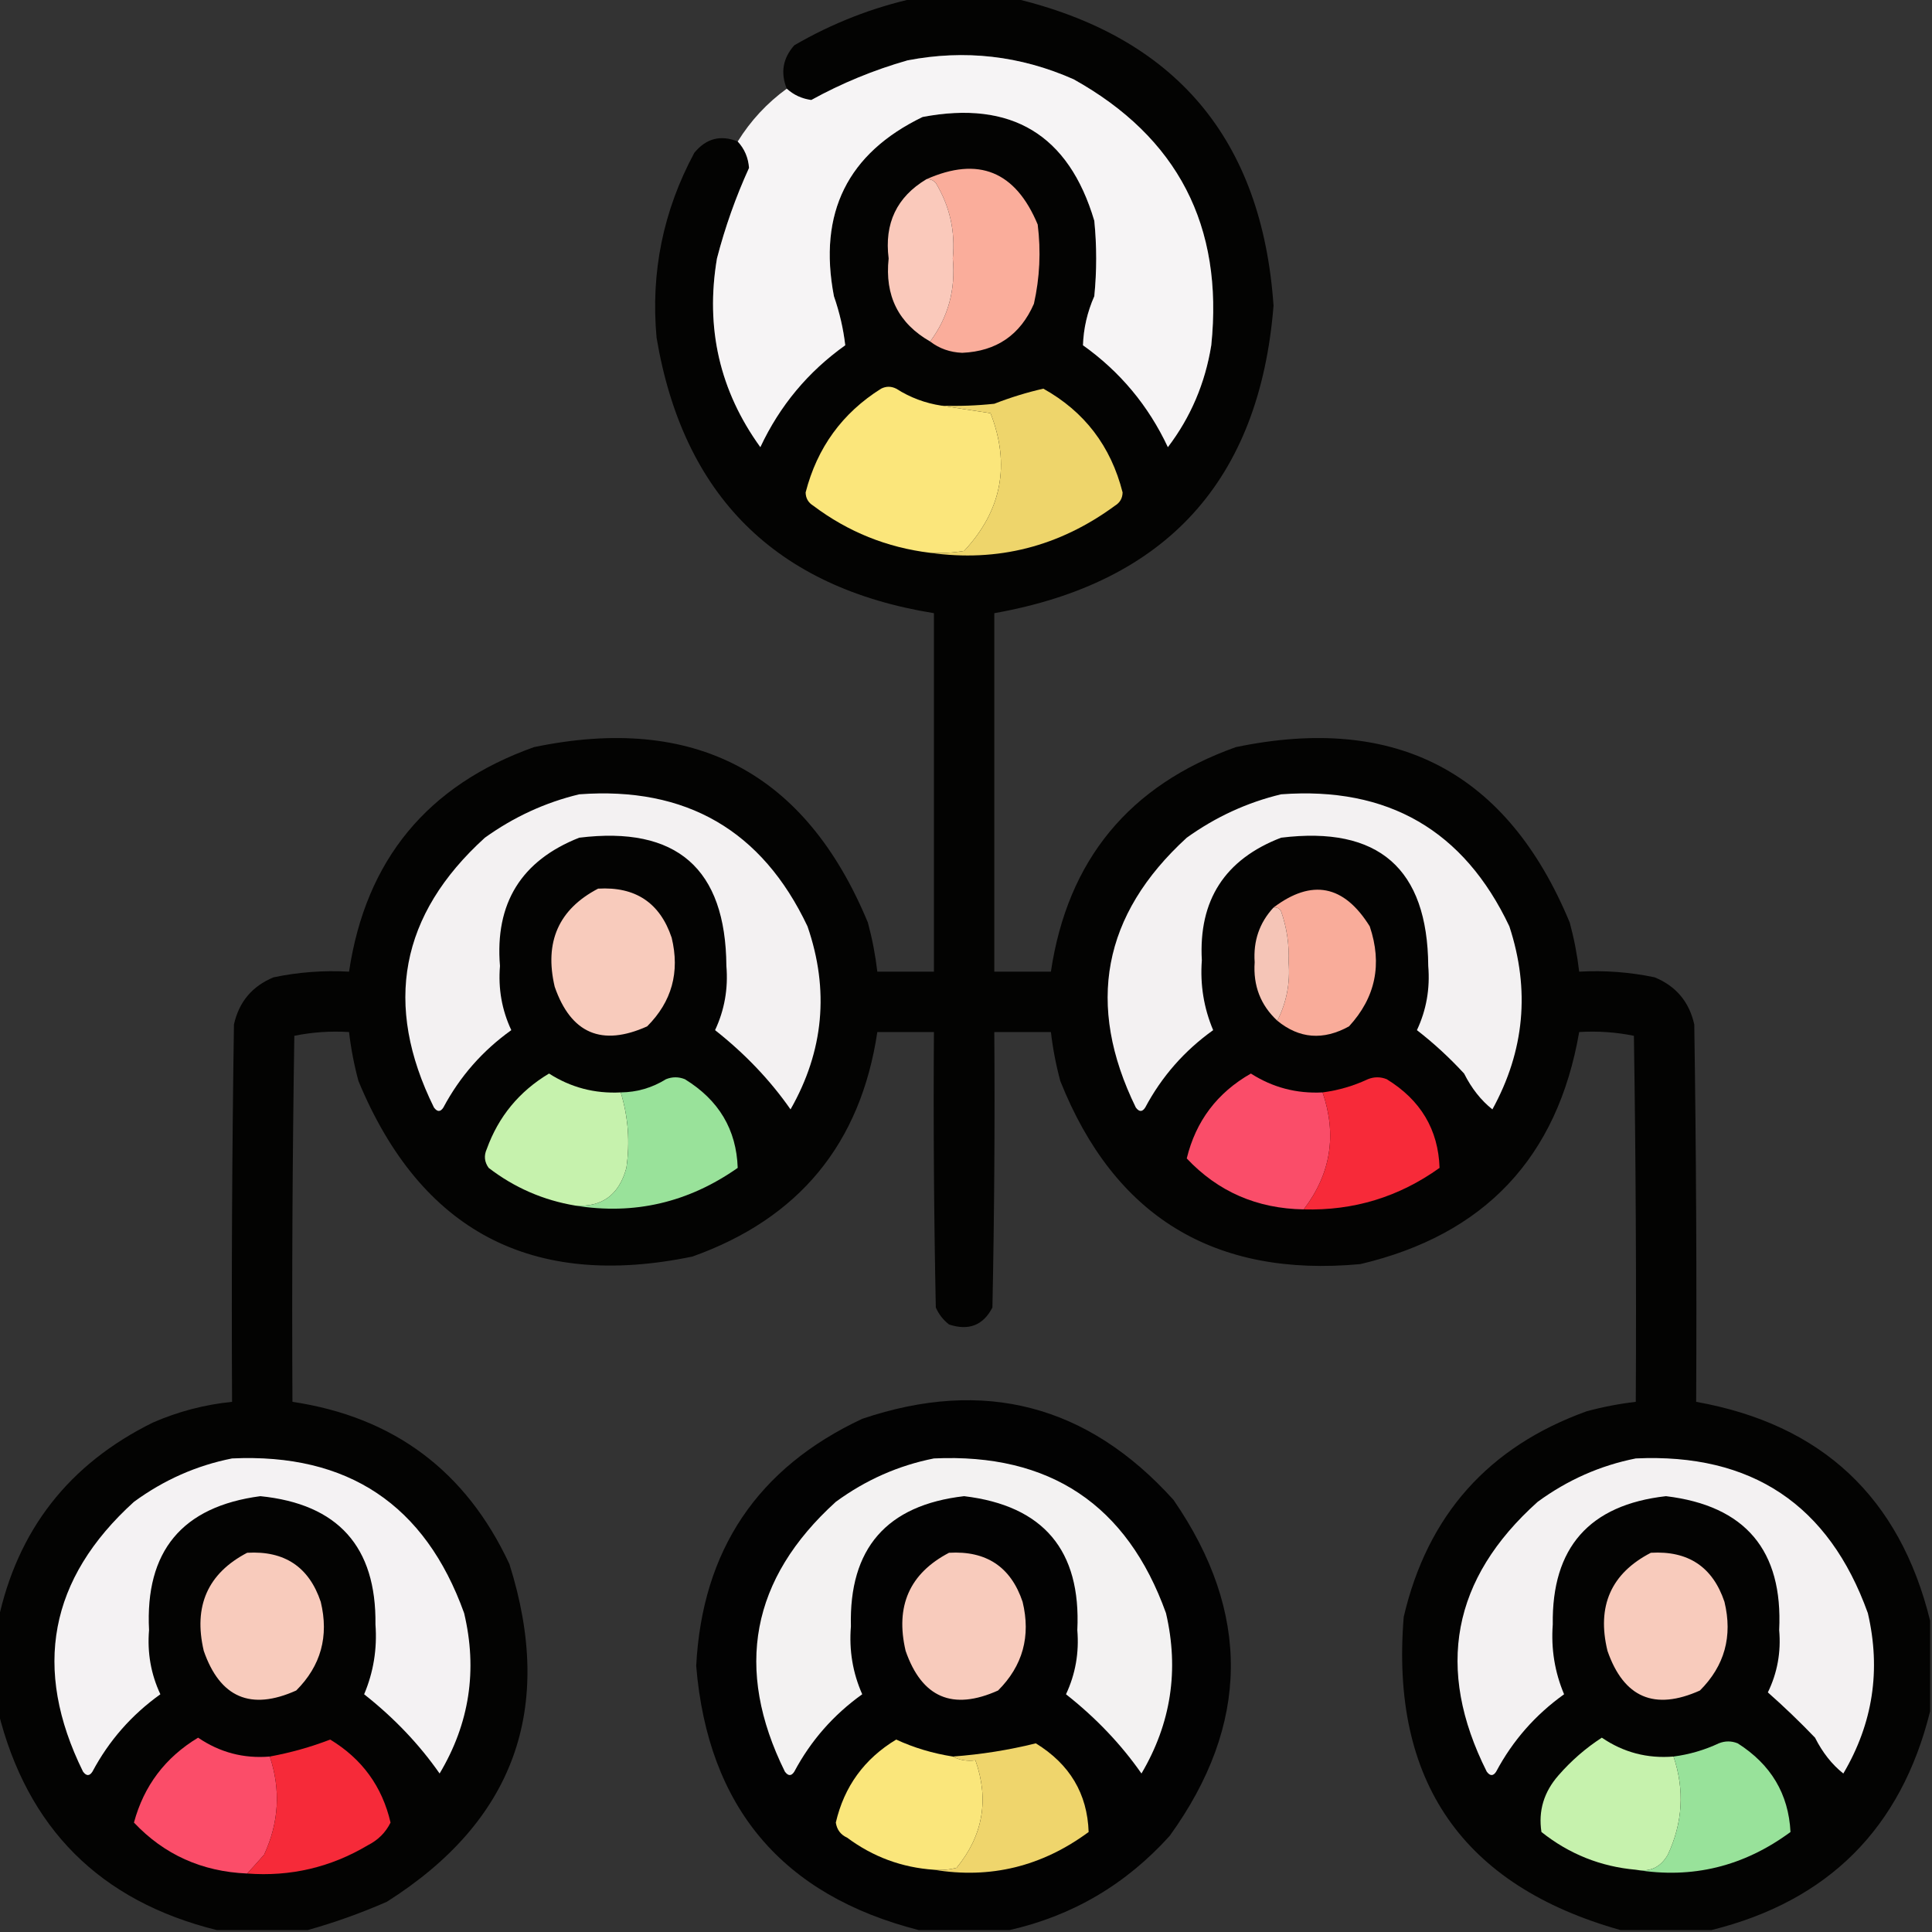 <?xml version="1.0" encoding="UTF-8"?>
<!DOCTYPE svg PUBLIC "-//W3C//DTD SVG 1.1//EN" "http://www.w3.org/Graphics/SVG/1.1/DTD/svg11.dtd">
<svg xmlns="http://www.w3.org/2000/svg" version="1.1" width="512px" height="512px" style="shape-rendering:geometricPrecision; text-rendering:geometricPrecision; image-rendering:optimizeQuality; fill-rule:evenodd; clip-rule:evenodd" xmlns:xlink="http://www.w3.org/1999/xlink">
<rect width="100%" height="100%" fill="#333333" stroke="none"/>
<g><path style="opacity:0.968" fill="#020201" d="M 242.5,-0.5 C 251.167,-0.5 259.833,-0.5 268.5,-0.5C 311.438,9.617 334.438,36.783 337.5,81C 333.804,127.235 309.137,154.402 263.5,162.5C 263.5,194.167 263.5,225.833 263.5,257.5C 268.5,257.5 273.5,257.5 278.5,257.5C 282.924,227.905 299.257,208.072 327.5,198C 369.988,189.157 399.488,204.657 416,244.5C 417.157,248.782 417.99,253.116 418.5,257.5C 425.257,257.123 431.924,257.623 438.5,259C 444.164,261.332 447.664,265.499 449,271.5C 449.5,304.832 449.667,338.165 449.5,371.5C 482.78,377.449 503.447,396.783 511.5,429.5C 511.5,437.5 511.5,445.5 511.5,453.5C 503.833,484.5 484.5,503.833 453.5,511.5C 445.5,511.5 437.5,511.5 429.5,511.5C 387.602,499.733 368.435,472.066 372,428.5C 378.284,401.549 394.451,383.382 420.5,374C 424.782,372.843 429.116,372.01 433.5,371.5C 433.667,339.165 433.5,306.832 433,274.5C 428.263,273.531 423.43,273.197 418.5,273.5C 412.744,306.757 393.411,327.257 360.5,335C 321.811,338.581 295.311,322.415 281,286.5C 279.843,282.218 279.01,277.884 278.5,273.5C 273.5,273.5 268.5,273.5 263.5,273.5C 263.667,297.836 263.5,322.169 263,346.5C 260.565,351.224 256.731,352.724 251.5,351C 249.951,349.786 248.785,348.286 248,346.5C 247.5,322.169 247.333,297.836 247.5,273.5C 242.5,273.5 237.5,273.5 232.5,273.5C 228.076,303.095 211.743,322.928 183.5,333C 141.024,341.8 111.524,326.3 95,286.5C 93.843,282.218 93.01,277.884 92.5,273.5C 87.57,273.197 82.737,273.531 78,274.5C 77.5,306.832 77.333,339.165 77.5,371.5C 104.355,375.515 123.521,389.848 135,414.5C 147.088,452.798 136.254,482.632 102.5,504C 95.565,507.031 88.565,509.531 81.5,511.5C 73.5,511.5 65.5,511.5 57.5,511.5C 26.5,503.833 7.167,484.5 -0.5,453.5C -0.5,445.5 -0.5,437.5 -0.5,429.5C 4.623,405.463 18.29,387.963 40.5,377C 47.217,374.071 54.217,372.237 61.5,371.5C 61.333,338.165 61.5,304.832 62,271.5C 63.336,265.499 66.836,261.332 72.5,259C 79.076,257.623 85.743,257.123 92.5,257.5C 96.924,227.905 113.257,208.072 141.5,198C 183.988,189.157 213.488,204.657 230,244.5C 231.157,248.782 231.99,253.116 232.5,257.5C 237.5,257.5 242.5,257.5 247.5,257.5C 247.5,225.833 247.5,194.167 247.5,162.5C 205.554,155.721 181.054,131.388 174,89.5C 172.417,72.165 175.75,55.832 184,40.5C 187.136,36.675 190.969,35.675 195.5,37.5C 197.305,39.449 198.305,41.782 198.5,44.5C 194.977,52.235 192.144,60.235 190,68.5C 186.896,86.933 190.729,103.6 201.5,118.5C 206.657,107.503 214.157,98.503 224,91.5C 223.497,87.146 222.497,82.812 221,78.5C 216.776,56.45 224.609,40.616 244.5,31C 268.066,26.524 283.232,35.691 290,58.5C 290.667,65.167 290.667,71.833 290,78.5C 288.146,82.708 287.146,87.041 287,91.5C 296.843,98.503 304.343,107.503 309.5,118.5C 315.545,110.56 319.378,101.56 321,91.5C 324.273,59.877 312.107,36.377 284.5,21C 270.354,14.741 255.688,13.074 240.5,16C 231.568,18.552 223.068,22.052 215,26.5C 212.489,26.16 210.322,25.16 208.5,23.5C 206.797,19.254 207.464,15.421 210.5,12C 220.612,6.135 231.279,1.968 242.5,-0.5 Z"/></g>
<g><path style="opacity:0.999" fill="#f6f4f5" d="M 195.5,37.5 C 198.925,31.98 203.258,27.313 208.5,23.5C 210.322,25.16 212.489,26.16 215,26.5C 223.068,22.052 231.568,18.552 240.5,16C 255.688,13.074 270.354,14.741 284.5,21C 312.107,36.377 324.273,59.877 321,91.5C 319.378,101.56 315.545,110.56 309.5,118.5C 304.343,107.503 296.843,98.503 287,91.5C 287.146,87.041 288.146,82.708 290,78.5C 290.667,71.833 290.667,65.167 290,58.5C 283.232,35.691 268.066,26.524 244.5,31C 224.609,40.616 216.776,56.45 221,78.5C 222.497,82.812 223.497,87.146 224,91.5C 214.157,98.503 206.657,107.503 201.5,118.5C 190.729,103.6 186.896,86.933 190,68.5C 192.144,60.235 194.977,52.235 198.5,44.5C 198.305,41.782 197.305,39.449 195.5,37.5 Z"/></g>
<g><path style="opacity:1" fill="#faad9b" d="M 246.5,90.5 C 251.277,84.072 253.277,76.739 252.5,68.5C 253.205,61.32 251.705,54.653 248,48.5C 247.329,47.748 246.496,47.414 245.5,47.5C 259.287,41.38 269.121,45.38 275,59.5C 275.884,66.582 275.551,73.582 274,80.5C 270.39,88.772 264.056,93.105 255,93.5C 251.759,93.366 248.925,92.366 246.5,90.5 Z"/></g>
<g><path style="opacity:1" fill="#fac9bb" d="M 245.5,47.5 C 246.496,47.414 247.329,47.748 248,48.5C 251.705,54.653 253.205,61.32 252.5,68.5C 253.277,76.739 251.277,84.072 246.5,90.5C 238.099,85.699 234.432,78.365 235.5,68.5C 234.322,59.195 237.655,52.195 245.5,47.5 Z"/></g>
<g><path style="opacity:1" fill="#fbe67b" d="M 249.5,107.5 C 253.684,108.166 258.018,108.833 262.5,109.5C 267.808,123.128 265.474,135.295 255.5,146C 252.518,146.498 249.518,146.665 246.5,146.5C 235.051,145.109 224.718,140.943 215.5,134C 214.196,133.196 213.529,132.029 213.5,130.5C 216.558,118.623 223.225,109.456 233.5,103C 234.833,102.333 236.167,102.333 237.5,103C 241.202,105.354 245.202,106.854 249.5,107.5 Z"/></g>
<g><path style="opacity:1" fill="#eed56b" d="M 246.5,146.5 C 249.518,146.665 252.518,146.498 255.5,146C 265.474,135.295 267.808,123.128 262.5,109.5C 258.018,108.833 253.684,108.166 249.5,107.5C 254.179,107.666 258.845,107.499 263.5,107C 267.831,105.316 272.164,103.983 276.5,103C 287.398,109.08 294.398,118.247 297.5,130.5C 297.471,132.029 296.804,133.196 295.5,134C 280.726,144.848 264.392,149.015 246.5,146.5 Z"/></g>
<g><path style="opacity:1" fill="#f3f1f2" d="M 153.5,210.5 C 181.799,208.391 201.965,220.058 214,245.5C 219.814,262.369 218.314,278.536 209.5,294C 204.101,286.255 197.434,279.255 189.5,273C 192.001,267.668 193.001,262.001 192.5,256C 192.313,230.154 179.313,218.82 153.5,222C 138.126,228.07 131.126,239.403 132.5,256C 131.999,262.001 132.999,267.668 135.5,273C 127.882,278.449 121.882,285.282 117.5,293.5C 116.726,294.711 115.893,294.711 115,293.5C 101.521,266.229 106.021,242.396 128.5,222C 136.171,216.495 144.504,212.661 153.5,210.5 Z"/></g>
<g><path style="opacity:1" fill="#f3f1f2" d="M 339.5,210.5 C 367.799,208.391 387.965,220.058 400,245.5C 405.525,262.318 404.025,278.485 395.5,294C 392.489,291.61 389.989,288.443 388,284.5C 384.133,280.298 379.967,276.465 375.5,273C 378.001,267.668 379.001,262.001 378.5,256C 378.313,230.154 365.313,218.82 339.5,222C 324.61,227.726 317.61,238.559 318.5,254.5C 318.02,260.963 319.02,267.13 321.5,273C 313.882,278.449 307.882,285.282 303.5,293.5C 302.726,294.711 301.893,294.711 301,293.5C 287.679,266.253 292.179,242.42 314.5,222C 322.171,216.495 330.504,212.661 339.5,210.5 Z"/></g>
<g><path style="opacity:1" fill="#f8cbbc" d="M 158.5,235.5 C 168.395,234.916 174.895,239.25 178,248.5C 180.209,257.629 178.042,265.463 171.5,272C 159.472,277.401 151.306,273.901 147,261.5C 144.214,249.632 148.047,240.965 158.5,235.5 Z"/></g>
<g><path style="opacity:1" fill="#f9ac9a" d="M 338.5,270.5 C 340.946,265.674 341.946,260.508 341.5,255C 341.687,250.345 341.021,245.845 339.5,241.5C 339.043,240.702 338.376,240.369 337.5,240.5C 347.659,232.837 356.159,234.504 363,245.5C 366.369,255.514 364.535,264.347 357.5,272C 350.654,275.772 344.321,275.272 338.5,270.5 Z"/></g>
<g><path style="opacity:1" fill="#f5c5b7" d="M 337.5,240.5 C 338.376,240.369 339.043,240.702 339.5,241.5C 341.021,245.845 341.687,250.345 341.5,255C 341.946,260.508 340.946,265.674 338.5,270.5C 334.069,266.388 332.069,261.222 332.5,255C 332.107,249.343 333.773,244.51 337.5,240.5 Z"/></g>
<g><path style="opacity:1" fill="#c6f2ad" d="M 164.5,289.5 C 166.49,295.99 166.99,302.656 166,309.5C 164.08,316.615 159.58,319.949 152.5,319.5C 144.003,318.085 136.337,314.752 129.5,309.5C 128.369,307.926 128.202,306.259 129,304.5C 132.108,295.889 137.608,289.222 145.5,284.5C 151.264,288.191 157.597,289.858 164.5,289.5 Z"/></g>
<g><path style="opacity:1" fill="#99e29a" d="M 152.5,319.5 C 159.58,319.949 164.08,316.615 166,309.5C 166.99,302.656 166.49,295.99 164.5,289.5C 168.813,289.452 172.813,288.285 176.5,286C 178.167,285.333 179.833,285.333 181.5,286C 190.496,291.523 195.162,299.356 195.5,309.5C 182.408,318.692 168.075,322.025 152.5,319.5 Z"/></g>
<g><path style="opacity:1" fill="#fa4d69" d="M 350.5,289.5 C 354.342,300.771 352.675,311.105 345.5,320.5C 333.11,320.296 322.776,315.796 314.5,307C 316.911,297.083 322.578,289.583 331.5,284.5C 337.264,288.191 343.597,289.858 350.5,289.5 Z"/></g>
<g><path style="opacity:1" fill="#f72a39" d="M 345.5,320.5 C 352.675,311.105 354.342,300.771 350.5,289.5C 354.673,288.956 358.673,287.79 362.5,286C 364.167,285.333 365.833,285.333 367.5,286C 376.496,291.523 381.162,299.356 381.5,309.5C 370.752,317.204 358.752,320.871 345.5,320.5 Z"/></g>
<g><path style="opacity:0.973" fill="#020202" d="M 267.5,511.5 C 259.5,511.5 251.5,511.5 243.5,511.5C 207.268,502.258 187.601,478.925 184.5,441.5C 186.084,410.82 200.751,388.987 228.5,376C 260.754,365.105 288.254,372.271 311,397.5C 331.578,427.369 331.245,457.036 310,486.5C 298.395,499.379 284.229,507.712 267.5,511.5 Z"/></g>
<g><path style="opacity:1" fill="#f4f2f3" d="M 61.5,386.5 C 92.171,385.075 112.671,398.742 123,427.5C 126.586,442.58 124.42,456.747 116.5,470C 111.101,462.255 104.434,455.255 96.5,449C 98.98,443.13 99.98,436.963 99.5,430.5C 99.755,409.918 89.589,398.585 69,396.5C 48.255,399.246 38.422,411.079 39.5,432C 38.999,438.001 39.999,443.668 42.5,449C 34.882,454.449 28.882,461.282 24.5,469.5C 23.726,470.711 22.893,470.711 22,469.5C 8.527,442.199 13.027,418.365 35.5,398C 43.415,392.204 52.081,388.37 61.5,386.5 Z"/></g>
<g><path style="opacity:1" fill="#f3f2f2" d="M 247.5,386.5 C 278.179,385.079 298.679,398.745 309,427.5C 312.508,442.554 310.342,456.721 302.5,470C 297.101,462.255 290.434,455.255 282.5,449C 285.001,443.668 286.001,438.001 285.5,432C 286.515,410.849 276.515,399.016 255.5,396.5C 234.965,398.867 224.965,410.367 225.5,431C 224.984,437.329 225.984,443.329 228.5,449C 220.882,454.449 214.882,461.282 210.5,469.5C 209.726,470.711 208.893,470.711 208,469.5C 194.521,442.229 199.021,418.396 221.5,398C 229.415,392.204 238.082,388.37 247.5,386.5 Z"/></g>
<g><path style="opacity:1" fill="#f3f1f2" d="M 433.5,386.5 C 464.171,385.075 484.671,398.742 495,427.5C 498.508,442.559 496.342,456.726 488.5,470C 485.489,467.61 482.989,464.443 481,460.5C 476.958,456.29 472.792,452.29 468.5,448.5C 471.015,443.335 472.015,437.835 471.5,432C 472.53,410.862 462.53,399.029 441.5,396.5C 421.206,398.792 411.206,410.125 411.5,430.5C 411.02,436.963 412.02,443.13 414.5,449C 406.882,454.449 400.882,461.282 396.5,469.5C 395.726,470.711 394.893,470.711 394,469.5C 380.288,442.189 384.788,418.356 407.5,398C 415.415,392.204 424.082,388.37 433.5,386.5 Z"/></g>
<g><path style="opacity:1" fill="#f8cbbc" d="M 65.5,411.5 C 75.395,410.916 81.895,415.25 85,424.5C 87.209,433.629 85.042,441.463 78.5,448C 66.472,453.401 58.306,449.901 54,437.5C 51.214,425.632 55.047,416.965 65.5,411.5 Z"/></g>
<g><path style="opacity:1" fill="#f8cbbc" d="M 251.5,411.5 C 261.395,410.916 267.895,415.25 271,424.5C 273.209,433.629 271.042,441.463 264.5,448C 252.472,453.401 244.306,449.901 240,437.5C 237.214,425.632 241.047,416.965 251.5,411.5 Z"/></g>
<g><path style="opacity:1" fill="#f8cbbc" d="M 437.5,411.5 C 447.395,410.916 453.895,415.25 457,424.5C 459.209,433.629 457.042,441.463 450.5,448C 438.472,453.401 430.306,449.901 426,437.5C 423.116,425.618 426.949,416.952 437.5,411.5 Z"/></g>
<g><path style="opacity:1" fill="#fb4d69" d="M 71.5,465.5 C 74.435,474.311 73.935,482.977 70,491.5C 68.483,493.24 66.983,494.906 65.5,496.5C 53.509,495.997 43.509,491.497 35.5,483C 38.133,473.246 43.8,465.746 52.5,460.5C 58.251,464.418 64.584,466.084 71.5,465.5 Z"/></g>
<g><path style="opacity:1" fill="#f62a39" d="M 65.5,496.5 C 66.983,494.906 68.483,493.24 70,491.5C 73.935,482.977 74.435,474.311 71.5,465.5C 77.08,464.468 82.413,462.968 87.5,461C 95.949,466.109 101.283,473.442 103.5,483C 102.206,485.628 100.206,487.628 97.5,489C 87.631,494.874 76.964,497.374 65.5,496.5 Z"/></g>
<g><path style="opacity:1" fill="#fae67b" d="M 252.5,465.5 C 254.265,466.461 256.265,466.795 258.5,466.5C 262.175,476.931 260.508,486.431 253.5,495C 251.527,495.495 249.527,495.662 247.5,495.5C 239.016,494.926 231.349,492.093 224.5,487C 222.785,486.223 221.785,484.89 221.5,483C 223.717,473.442 229.051,466.109 237.5,461C 242.151,463.157 247.151,464.657 252.5,465.5 Z"/></g>
<g><path style="opacity:1" fill="#efd56c" d="M 247.5,495.5 C 249.527,495.662 251.527,495.495 253.5,495C 260.508,486.431 262.175,476.931 258.5,466.5C 256.265,466.795 254.265,466.461 252.5,465.5C 260.014,464.947 267.348,463.781 274.5,462C 283.496,467.523 288.162,475.356 288.5,485.5C 276.095,494.647 262.428,497.981 247.5,495.5 Z"/></g>
<g><path style="opacity:1" fill="#c6f2ad" d="M 443.5,465.5 C 446.465,474.325 445.965,482.992 442,491.5C 440.106,494.844 437.273,496.178 433.5,495.5C 424.177,494.673 415.843,491.339 408.5,485.5C 407.637,479.912 409.137,474.912 413,470.5C 416.39,466.607 420.223,463.273 424.5,460.5C 430.218,464.404 436.551,466.071 443.5,465.5 Z"/></g>
<g><path style="opacity:1" fill="#98e29a" d="M 433.5,495.5 C 437.273,496.178 440.106,494.844 442,491.5C 445.965,482.992 446.465,474.325 443.5,465.5C 447.673,464.956 451.673,463.79 455.5,462C 457.167,461.333 458.833,461.333 460.5,462C 469.322,467.593 473.989,475.426 474.5,485.5C 462.095,494.647 448.428,497.981 433.5,495.5 Z"/></g>
</svg>
